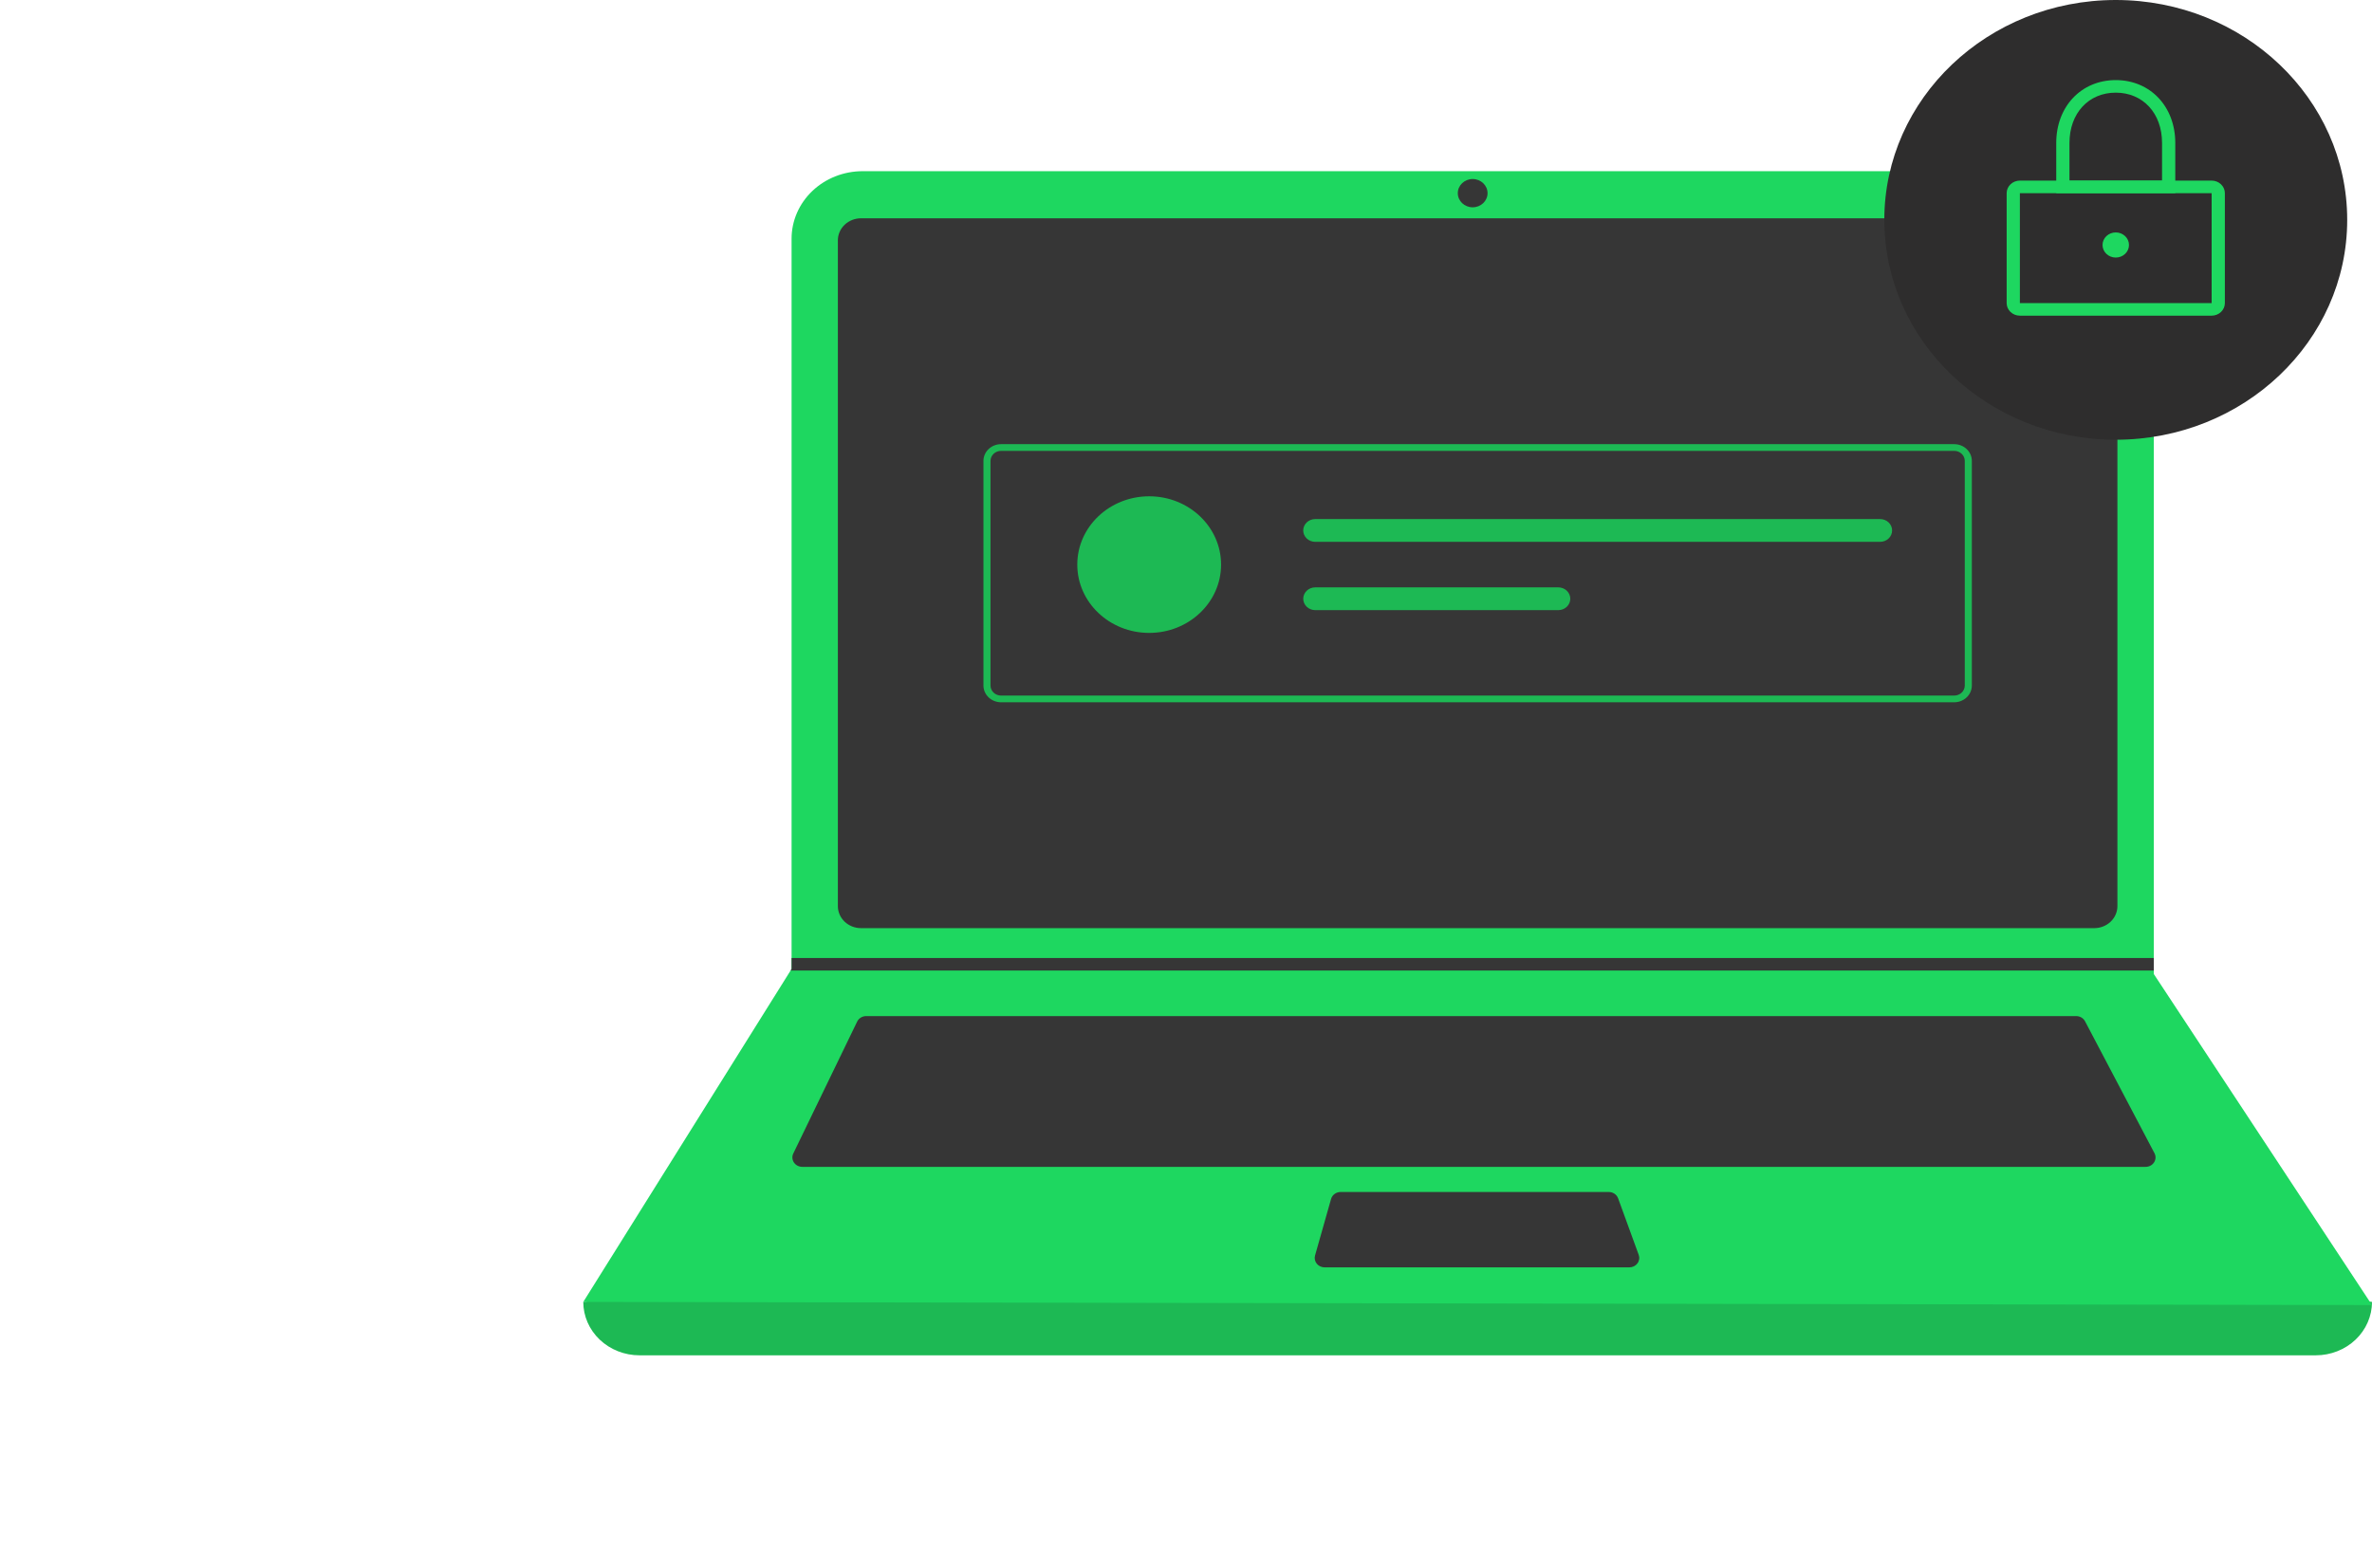       <svg
        width="599"
        height="396"
        viewBox="0 0 599 396"
        fill="none"
        xmlns="http://www.w3.org/2000/svg"
      >
        <path
          d="M584.806 342.336H161.489C157.725 342.336 154.114 340.915 151.452 338.385C148.79 335.856 147.295 332.426 147.295 328.849C300.747 311.903 451.316 311.903 599 328.849C599 332.426 597.504 335.856 594.843 338.385C592.181 340.915 588.57 342.336 584.806 342.336Z"
          fill="#1DB954"
        />
        <path
          d="M599 329.642L147.295 328.849L199.646 245.149L199.897 244.752V60.288C199.896 58.049 200.36 55.831 201.262 53.763C202.164 51.694 203.485 49.815 205.151 48.231C206.818 46.648 208.796 45.392 210.973 44.536C213.15 43.679 215.483 43.238 217.839 43.238H525.951C528.307 43.238 530.64 43.679 532.817 44.536C534.994 45.392 536.972 46.648 538.639 48.231C540.305 49.815 541.626 51.694 542.528 53.763C543.43 55.831 543.894 58.049 543.894 60.288V246.022L599 329.642Z"
          fill="#1ED760"
        />
        <path
          d="M217.43 55.139C215.881 55.14 214.395 55.726 213.3 56.767C212.204 57.808 211.588 59.22 211.586 60.692V228.885C211.588 230.357 212.204 231.769 213.3 232.81C214.395 233.851 215.881 234.437 217.43 234.438H528.865C530.414 234.437 531.9 233.851 532.995 232.81C534.091 231.769 534.708 230.357 534.709 228.885V60.692C534.708 59.22 534.091 57.808 532.996 56.767C531.9 55.726 530.414 55.14 528.865 55.139H217.43Z"
          fill="#363636"
        />
        <path
          d="M218.735 256.653C218.257 256.653 217.788 256.784 217.385 257.03C216.982 257.275 216.661 257.625 216.46 258.038L200.329 291.359C200.153 291.722 200.076 292.12 200.105 292.519C200.134 292.917 200.268 293.302 200.495 293.638C200.722 293.974 201.034 294.25 201.402 294.442C201.771 294.634 202.184 294.734 202.604 294.734H541.83C542.257 294.734 542.677 294.63 543.05 294.433C543.423 294.235 543.736 293.95 543.961 293.605C544.185 293.26 544.313 292.866 544.332 292.461C544.351 292.055 544.261 291.652 544.07 291.289L526.536 257.968C526.329 257.572 526.01 257.239 525.614 257.006C525.218 256.774 524.762 256.651 524.296 256.653H218.735Z"
          fill="#363636"
        />
        <path
          d="M371.895 52.362C373.97 52.362 375.652 50.764 375.652 48.792C375.652 46.82 373.97 45.222 371.895 45.222C369.82 45.222 368.138 46.82 368.138 48.792C368.138 50.764 369.82 52.362 371.895 52.362Z"
          fill="#363636"
        />
        <path
          d="M338.552 301.081C338.001 301.081 337.466 301.254 337.029 301.573C336.592 301.891 336.277 302.337 336.134 302.842L332.087 317.122C331.987 317.475 331.974 317.845 332.049 318.203C332.123 318.562 332.284 318.899 332.517 319.189C332.751 319.479 333.052 319.714 333.397 319.876C333.742 320.037 334.121 320.121 334.506 320.121H411.457C411.856 320.121 412.25 320.031 412.605 319.857C412.96 319.683 413.266 319.431 413.497 319.122C413.729 318.813 413.879 318.455 413.936 318.08C413.993 317.704 413.954 317.321 413.823 316.963L408.621 302.682C408.451 302.215 408.131 301.809 407.707 301.522C407.283 301.235 406.775 301.081 406.254 301.081H338.552Z"
          fill="#363636"
        />
        <path
          d="M543.893 241.975V245.148H199.646L199.905 244.752V241.975H543.893Z"
          fill="#363636"
        />
        <path
          d="M534.292 111.071C566.571 111.071 592.738 86.207 592.738 55.535C592.738 24.864 566.571 0 534.292 0C502.013 0 475.846 24.864 475.846 55.535C475.846 86.207 502.013 111.071 534.292 111.071Z"
          fill="#2E2D2D"
        />
        <path
          d="M558.505 79.733H510.078C509.193 79.732 508.344 79.397 507.718 78.802C507.092 78.207 506.74 77.401 506.739 76.559V48.792C506.74 47.95 507.092 47.144 507.718 46.549C508.344 45.954 509.193 45.619 510.078 45.618H558.505C559.391 45.619 560.24 45.954 560.866 46.549C561.492 47.144 561.844 47.95 561.845 48.792V76.559C561.844 77.401 561.492 78.207 560.866 78.802C560.24 79.397 559.391 79.732 558.505 79.733ZM510.078 48.792V76.559H558.508L558.505 48.792L510.078 48.792Z"
          fill="#1ED760"
        />
        <path
          d="M549.321 48.792H519.263V36.098C519.263 26.904 525.584 20.231 534.292 20.231C543 20.231 549.321 26.904 549.321 36.098L549.321 48.792ZM522.603 45.618H545.981V36.098C545.981 28.624 541.174 23.404 534.292 23.404C527.409 23.404 522.603 28.624 522.603 36.098L522.603 45.618Z"
          fill="#1ED760"
        />
        <path
          d="M534.292 65.056C536.136 65.056 537.632 63.635 537.632 61.882C537.632 60.13 536.136 58.709 534.292 58.709C532.447 58.709 530.952 60.13 530.952 61.882C530.952 63.635 532.447 65.056 534.292 65.056Z"
          fill="#1ED760"
        />
        <path
          d="M493.491 177.389H252.804C251.622 177.388 250.489 176.941 249.654 176.147C248.818 175.353 248.348 174.277 248.347 173.154V116.423C248.348 115.3 248.818 114.224 249.654 113.43C250.489 112.636 251.622 112.189 252.804 112.188H493.491C494.673 112.189 495.806 112.636 496.642 113.43C497.477 114.224 497.947 115.3 497.948 116.423V173.154C497.947 174.277 497.477 175.353 496.642 176.147C495.806 176.941 494.673 177.388 493.491 177.389ZM252.804 113.882C252.095 113.883 251.415 114.151 250.914 114.627C250.412 115.103 250.13 115.749 250.129 116.423V173.154C250.13 173.828 250.412 174.473 250.914 174.95C251.415 175.426 252.095 175.694 252.804 175.695H493.491C494.2 175.694 494.88 175.426 495.382 174.95C495.883 174.473 496.165 173.828 496.166 173.154V116.423C496.165 115.749 495.883 115.103 495.382 114.627C494.88 114.151 494.2 113.883 493.491 113.882L252.804 113.882Z"
          fill="#1DB954"
        />
        <path
          d="M290.202 159.864C300.229 159.864 308.358 152.14 308.358 142.612C308.358 133.084 300.229 125.36 290.202 125.36C280.174 125.36 272.046 133.084 272.046 142.612C272.046 152.14 280.174 159.864 290.202 159.864Z"
          fill="#1DB954"
        />
        <path
          d="M332.134 131.111C331.736 131.11 331.342 131.184 330.974 131.328C330.607 131.472 330.273 131.684 329.991 131.951C329.71 132.218 329.486 132.535 329.334 132.885C329.181 133.234 329.103 133.608 329.103 133.986C329.103 134.364 329.181 134.738 329.334 135.087C329.486 135.436 329.71 135.754 329.991 136.021C330.273 136.288 330.607 136.499 330.974 136.644C331.342 136.788 331.736 136.862 332.134 136.861H474.789C475.592 136.861 476.362 136.558 476.929 136.019C477.496 135.48 477.815 134.749 477.815 133.986C477.815 133.223 477.496 132.492 476.929 131.953C476.362 131.414 475.592 131.111 474.789 131.111H332.134Z"
          fill="#1DB954"
        />
        <path
          d="M332.134 148.363C331.331 148.363 330.562 148.665 329.994 149.205C329.427 149.744 329.108 150.475 329.108 151.238C329.108 152 329.427 152.732 329.994 153.271C330.562 153.81 331.331 154.113 332.134 154.113H393.519C394.321 154.113 395.091 153.81 395.659 153.271C396.226 152.732 396.545 152 396.545 151.238C396.545 150.475 396.226 149.744 395.659 149.205C395.091 148.665 394.321 148.363 393.519 148.363H332.134Z"
          fill="#1DB954"
        />
      </svg>